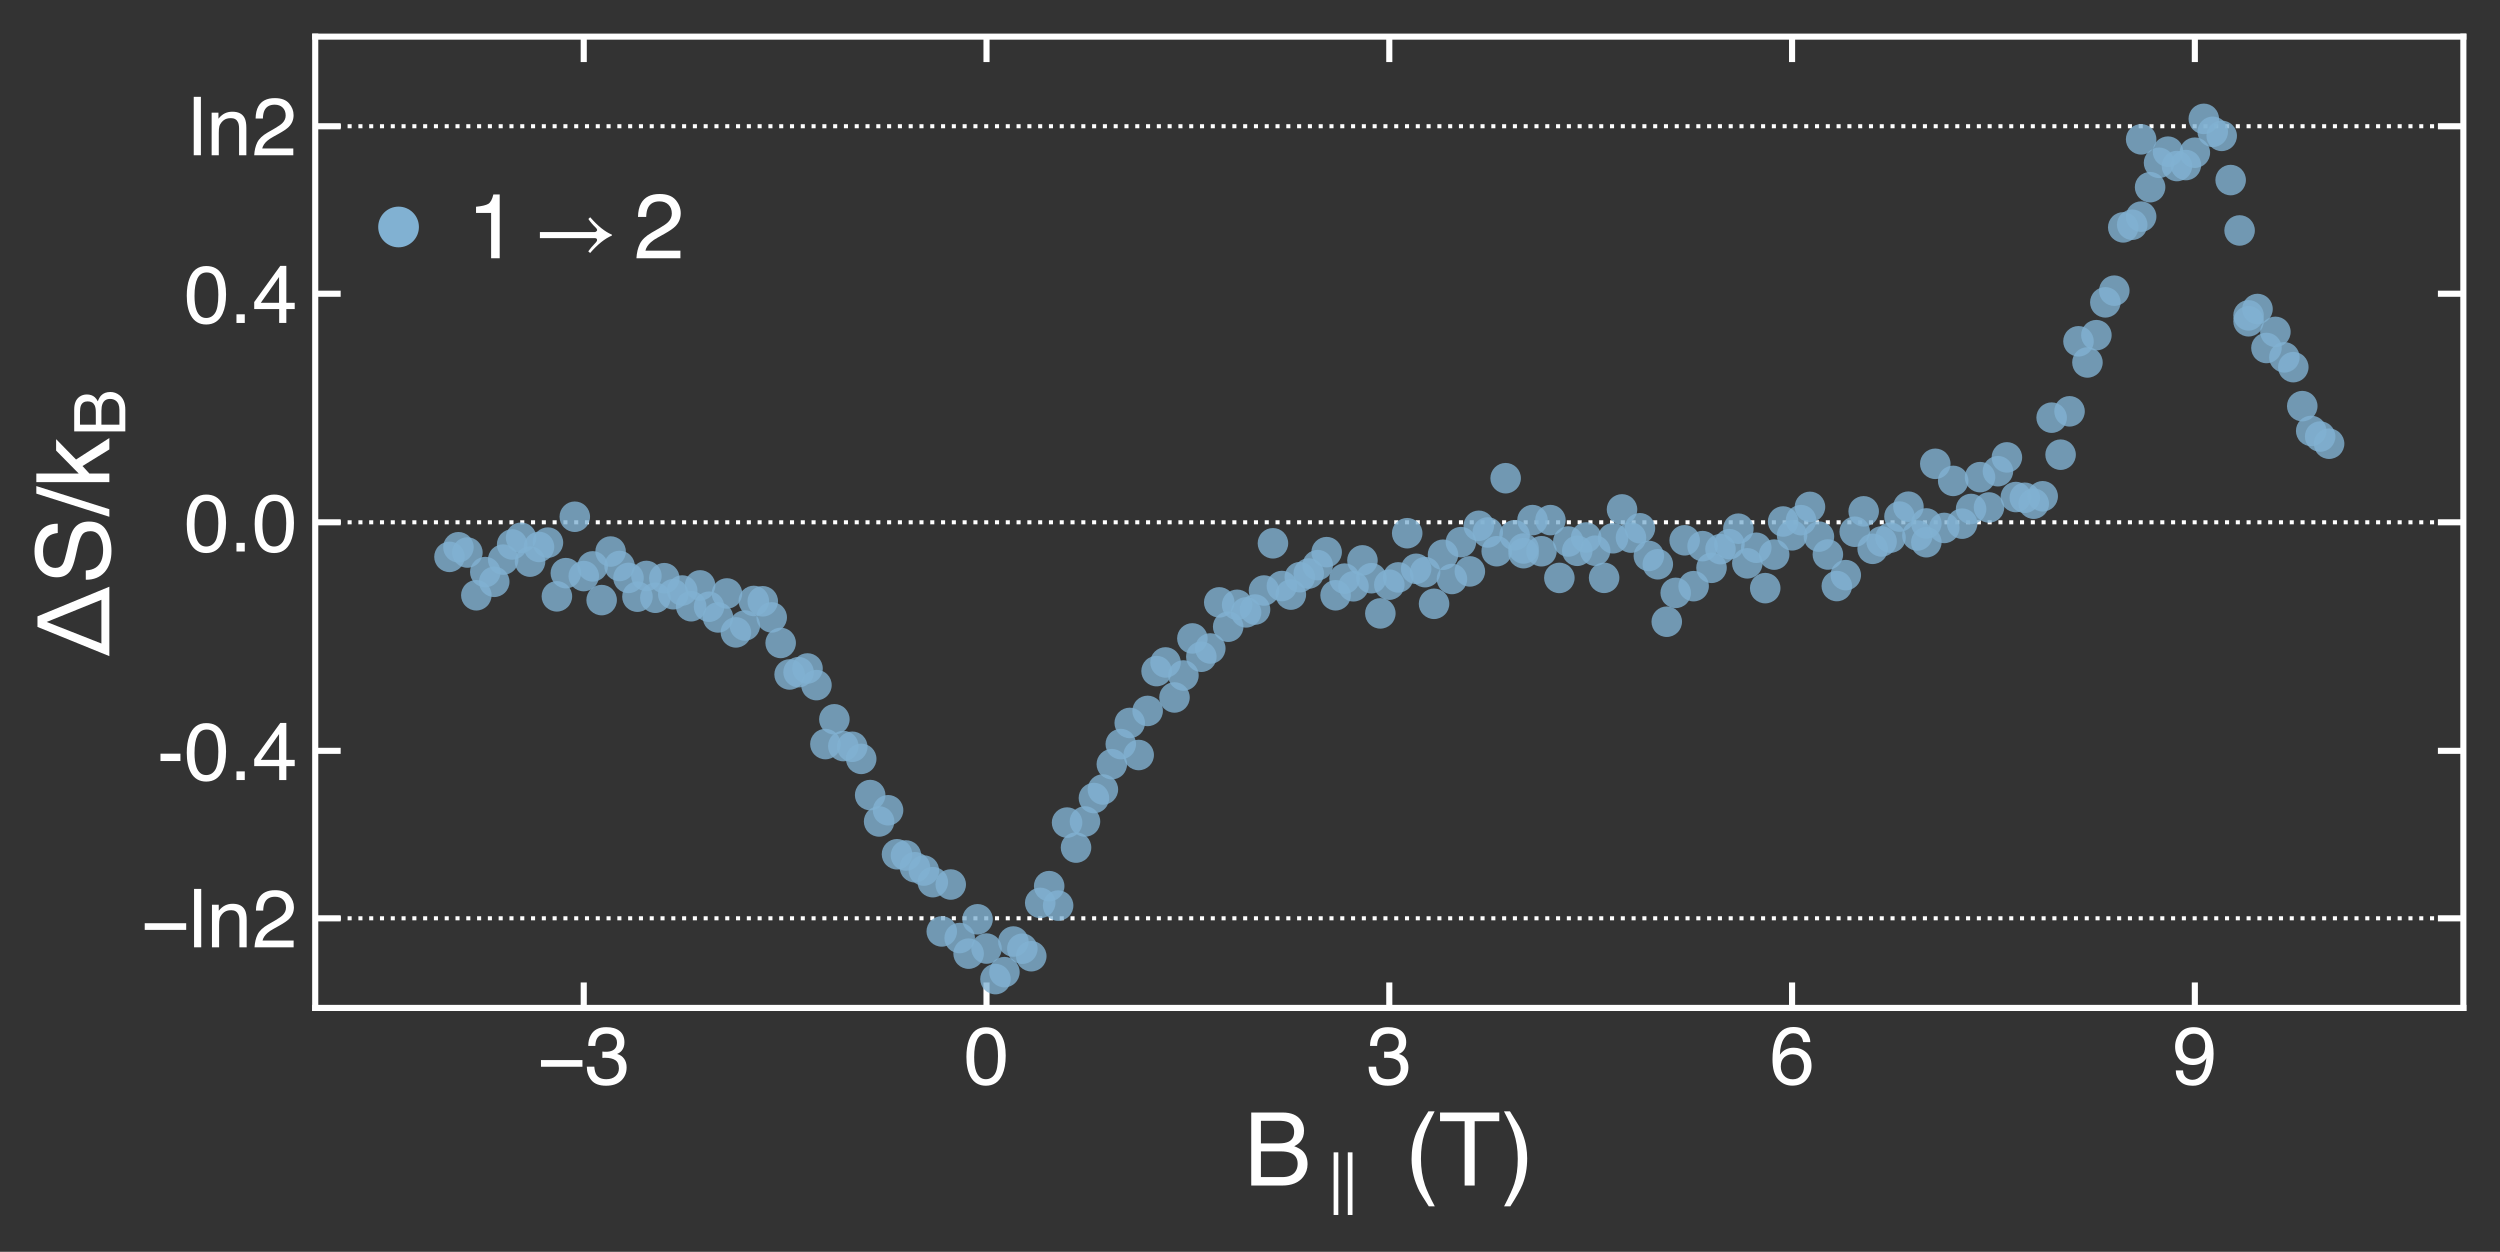 <?xml version="1.0" encoding="utf-8" standalone="no"?>
<!DOCTYPE svg PUBLIC "-//W3C//DTD SVG 1.1//EN"
  "http://www.w3.org/Graphics/SVG/1.1/DTD/svg11.dtd">
<!-- Created with matplotlib (http://matplotlib.org/) -->
<svg height="245.957pt" version="1.1" viewBox="0 0 491.208 245.957" width="491.208pt" xmlns="http://www.w3.org/2000/svg" xmlns:xlink="http://www.w3.org/1999/xlink">
 <rect x="0" y="0" width="491.208" height="245.957" fill="#333333" stroke="none"/>
 <defs>
  <style type="text/css">
*{stroke-linecap:butt;stroke-linejoin:round;}
  </style>
 </defs>
 <g id="figure_1">
  <g id="patch_1">
   <path d="M 0 245.957 
L 491.208 245.957 
L 491.208 0 
L 0 0 
z
" style="fill:none;"/>
  </g>
  <g id="axes_1">
   <g id="patch_2">
    <path d="M 61.936 198.044 
L 484.008 198.044 
L 484.008 7.2 
L 61.936 7.2 
z
" style="fill:none;"/>
   </g>
   <g id="matplotlib.axis_1">
    <g id="xtick_1">
     <g id="line2d_1">
      <defs>
       <path d="M 0 0 
L 0 -5 
" id="m6fa625727b" style="stroke:#ffffff;stroke-width:1.2;"/>
      </defs>
      <g>
       <use style="fill:#ffffff;stroke:#ffffff;stroke-width:1.2;" x="114.695" xlink:href="#m6fa625727b" y="198.044"/>
      </g>
     </g>
     <g id="line2d_2">
      <defs>
       <path d="M 0 0 
L 0 5 
" id="mde00d5cfc4" style="stroke:#ffffff;stroke-width:1.2;"/>
      </defs>
      <g>
       <use style="fill:#ffffff;stroke:#ffffff;stroke-width:1.2;" x="114.695" xlink:href="#mde00d5cfc4" y="7.2"/>
      </g>
     </g>
     <g id="text_1">
      <!-- −3 -->
      <defs>
       <path d="M 55.422 29.594 
L 55.422 21.391 
L 4.5 21.391 
L 4.5 29.594 
z
" id="Helvetica-2212"/>
       <path d="M 25.984 -1.906 
Q 13.578 -1.906 7.984 4.906 
Q 2.391 11.719 2.391 21.484 
L 11.578 21.484 
Q 12.156 14.703 14.109 11.625 
Q 17.531 6.109 26.469 6.109 
Q 33.406 6.109 37.594 9.812 
Q 41.797 13.531 41.797 19.391 
Q 41.797 26.609 37.375 29.484 
Q 32.953 32.375 25.094 32.375 
Q 24.219 32.375 23.312 32.344 
Q 22.406 32.328 21.484 32.281 
L 21.484 40.047 
Q 22.859 39.891 23.781 39.844 
Q 24.703 39.797 25.781 39.797 
Q 30.719 39.797 33.891 41.359 
Q 39.453 44.094 39.453 51.125 
Q 39.453 56.344 35.734 59.172 
Q 32.031 62.016 27.094 62.016 
Q 18.312 62.016 14.938 56.156 
Q 13.094 52.938 12.844 46.969 
L 4.156 46.969 
Q 4.156 54.781 7.281 60.25 
Q 12.641 70.016 26.172 70.016 
Q 36.859 70.016 42.719 65.25 
Q 48.578 60.5 48.578 51.469 
Q 48.578 45.016 45.125 41.016 
Q 42.969 38.531 39.547 37.109 
Q 45.062 35.594 48.156 31.266 
Q 51.266 26.953 51.266 20.703 
Q 51.266 10.688 44.672 4.391 
Q 38.094 -1.906 25.984 -1.906 
z
" id="Helvetica-33"/>
      </defs>
      <g style="fill:#ffffff;" transform="translate(105.573 213.022)scale(0.16 -0.16)">
       <use xlink:href="#Helvetica-2212"/>
       <use x="58.398" xlink:href="#Helvetica-33"/>
      </g>
     </g>
    </g>
    <g id="xtick_2">
     <g id="line2d_3">
      <g>
       <use style="fill:#ffffff;stroke:#ffffff;stroke-width:1.2;" x="193.833" xlink:href="#m6fa625727b" y="198.044"/>
      </g>
     </g>
     <g id="line2d_4">
      <g>
       <use style="fill:#ffffff;stroke:#ffffff;stroke-width:1.2;" x="193.833" xlink:href="#mde00d5cfc4" y="7.2"/>
      </g>
     </g>
     <g id="text_2">
      <!-- 0 -->
      <defs>
       <path d="M 27.047 69.922 
Q 40.625 69.922 46.688 58.734 
Q 51.375 50.094 51.375 35.062 
Q 51.375 20.797 47.125 11.469 
Q 40.969 -1.906 27 -1.906 
Q 14.406 -1.906 8.25 9.031 
Q 3.125 18.172 3.125 33.547 
Q 3.125 45.453 6.203 54 
Q 11.969 69.922 27.047 69.922 
z
M 26.953 6.109 
Q 33.797 6.109 37.844 12.156 
Q 41.891 18.219 41.891 34.719 
Q 41.891 46.625 38.953 54.312 
Q 36.031 62.016 27.594 62.016 
Q 19.828 62.016 16.234 54.703 
Q 12.641 47.406 12.641 33.203 
Q 12.641 22.516 14.938 16.016 
Q 18.453 6.109 26.953 6.109 
z
" id="Helvetica-30"/>
      </defs>
      <g style="fill:#ffffff;" transform="translate(189.385 213.022)scale(0.16 -0.16)">
       <use xlink:href="#Helvetica-30"/>
      </g>
     </g>
    </g>
    <g id="xtick_3">
     <g id="line2d_5">
      <g>
       <use style="fill:#ffffff;stroke:#ffffff;stroke-width:1.2;" x="272.972" xlink:href="#m6fa625727b" y="198.044"/>
      </g>
     </g>
     <g id="line2d_6">
      <g>
       <use style="fill:#ffffff;stroke:#ffffff;stroke-width:1.2;" x="272.972" xlink:href="#mde00d5cfc4" y="7.2"/>
      </g>
     </g>
     <g id="text_3">
      <!-- 3 -->
      <g style="fill:#ffffff;" transform="translate(268.523 213.022)scale(0.16 -0.16)">
       <use xlink:href="#Helvetica-33"/>
      </g>
     </g>
    </g>
    <g id="xtick_4">
     <g id="line2d_7">
      <g>
       <use style="fill:#ffffff;stroke:#ffffff;stroke-width:1.2;" x="352.111" xlink:href="#m6fa625727b" y="198.044"/>
      </g>
     </g>
     <g id="line2d_8">
      <g>
       <use style="fill:#ffffff;stroke:#ffffff;stroke-width:1.2;" x="352.111" xlink:href="#mde00d5cfc4" y="7.2"/>
      </g>
     </g>
     <g id="text_4">
      <!-- 6 -->
      <defs>
       <path d="M 29.25 70.219 
Q 40.969 70.219 45.578 64.141 
Q 50.203 58.062 50.203 51.609 
L 41.5 51.609 
Q 40.719 55.766 39.016 58.109 
Q 35.844 62.5 29.391 62.5 
Q 22.016 62.5 17.672 55.688 
Q 13.328 48.875 12.844 36.188 
Q 15.875 40.625 20.453 42.828 
Q 24.656 44.781 29.828 44.781 
Q 38.625 44.781 45.156 39.156 
Q 51.703 33.547 51.703 22.406 
Q 51.703 12.891 45.5 5.531 
Q 39.312 -1.812 27.828 -1.812 
Q 18.016 -1.812 10.891 5.641 
Q 3.766 13.094 3.766 30.719 
Q 3.766 43.75 6.938 52.828 
Q 13.031 70.219 29.25 70.219 
z
M 28.609 6 
Q 35.547 6 38.984 10.656 
Q 42.438 15.328 42.438 21.688 
Q 42.438 27.047 39.359 31.906 
Q 36.281 36.766 28.172 36.766 
Q 22.516 36.766 18.234 33 
Q 13.969 29.25 13.969 21.688 
Q 13.969 15.047 17.844 10.516 
Q 21.734 6 28.609 6 
z
" id="Helvetica-36"/>
      </defs>
      <g style="fill:#ffffff;" transform="translate(347.662 213.022)scale(0.16 -0.16)">
       <use xlink:href="#Helvetica-36"/>
      </g>
     </g>
    </g>
    <g id="xtick_5">
     <g id="line2d_9">
      <g>
       <use style="fill:#ffffff;stroke:#ffffff;stroke-width:1.2;" x="431.249" xlink:href="#m6fa625727b" y="198.044"/>
      </g>
     </g>
     <g id="line2d_10">
      <g>
       <use style="fill:#ffffff;stroke:#ffffff;stroke-width:1.2;" x="431.249" xlink:href="#mde00d5cfc4" y="7.2"/>
      </g>
     </g>
     <g id="text_5">
      <!-- 9 -->
      <defs>
       <path d="M 13.281 16.891 
Q 13.672 9.625 18.891 6.844 
Q 21.578 5.375 24.953 5.375 
Q 31.25 5.375 35.688 10.625 
Q 40.141 15.875 42 31.938 
Q 39.062 27.297 34.734 25.406 
Q 30.422 23.531 25.438 23.531 
Q 15.328 23.531 9.438 29.828 
Q 3.562 36.141 3.562 46.047 
Q 3.562 55.562 9.375 62.781 
Q 15.188 70.016 26.516 70.016 
Q 41.797 70.016 47.609 56.25 
Q 50.828 48.688 50.828 37.312 
Q 50.828 24.469 46.969 14.547 
Q 40.578 -1.953 25.297 -1.953 
Q 15.047 -1.953 9.719 3.422 
Q 4.391 8.797 4.391 16.891 
z
M 26.609 31.25 
Q 31.844 31.25 36.156 34.688 
Q 40.484 38.141 40.484 46.734 
Q 40.484 54.438 36.594 58.219 
Q 32.719 62.016 26.703 62.016 
Q 20.266 62.016 16.484 57.688 
Q 12.703 53.375 12.703 46.141 
Q 12.703 39.312 16.016 35.281 
Q 19.344 31.25 26.609 31.25 
z
" id="Helvetica-39"/>
      </defs>
      <g style="fill:#ffffff;" transform="translate(426.801 213.022)scale(0.16 -0.16)">
       <use xlink:href="#Helvetica-39"/>
      </g>
     </g>
    </g>
    <g id="text_6">
     <!-- B$_{\parallel}$ (T) -->
     <defs>
      <path d="M 34.578 41.406 
Q 40.719 41.406 44.141 43.109 
Q 49.516 45.797 49.516 52.781 
Q 49.516 59.812 43.797 62.25 
Q 40.578 63.625 34.234 63.625 
L 16.891 63.625 
L 16.891 41.406 
z
M 37.844 8.297 
Q 46.781 8.297 50.594 13.484 
Q 52.984 16.75 52.984 21.391 
Q 52.984 29.203 46 32.031 
Q 42.281 33.547 36.188 33.547 
L 16.891 33.547 
L 16.891 8.297 
z
M 7.375 71.734 
L 38.188 71.734 
Q 50.781 71.734 56.109 64.203 
Q 59.234 59.766 59.234 53.953 
Q 59.234 47.172 55.375 42.828 
Q 53.375 40.531 49.609 38.625 
Q 55.125 36.531 57.859 33.891 
Q 62.703 29.203 62.703 20.953 
Q 62.703 14.016 58.344 8.406 
Q 51.859 0 37.703 0 
L 7.375 0 
z
" id="Helvetica-42"/>
      <path d="M 39.406 -18.906 
L 32.797 -18.906 
L 32.797 69 
L 39.406 69 
z
M 19.5 -18.906 
L 12.906 -18.906 
L 12.906 69 
L 19.5 69 
z
" id="STIXGeneral-Regular-2225"/>
      <path id="Helvetica-20"/>
      <path d="M 29.594 72.906 
Q 21.922 58.016 19.625 50.984 
Q 16.156 40.281 16.156 26.266 
Q 16.156 12.109 20.125 0.391 
Q 22.562 -6.844 29.734 -20.406 
L 23.828 -20.406 
Q 16.703 -9.281 14.984 -6.203 
Q 13.281 -3.125 11.281 2.156 
Q 8.547 9.375 7.469 17.578 
Q 6.938 21.828 6.938 25.688 
Q 6.938 40.141 11.469 51.422 
Q 14.359 58.594 23.484 72.906 
z
" id="Helvetica-28"/>
      <path d="M 59.812 71.734 
L 59.812 63.188 
L 35.641 63.188 
L 35.641 0 
L 25.781 0 
L 25.781 63.188 
L 1.609 63.188 
L 1.609 71.734 
z
" id="Helvetica-54"/>
      <path d="M 3.469 -20.406 
Q 11.234 -5.281 13.484 1.656 
Q 16.891 12.156 16.891 26.266 
Q 16.891 40.375 12.938 52.094 
Q 10.5 59.328 3.328 72.906 
L 9.234 72.906 
Q 16.75 60.891 18.328 58.078 
Q 19.922 55.281 21.781 50.344 
Q 24.125 44.234 25.125 38.281 
Q 26.125 32.328 26.125 26.812 
Q 26.125 12.359 21.531 1.031 
Q 18.656 -6.25 9.578 -20.406 
z
" id="Helvetica-29"/>
     </defs>
     <g style="fill:#ffffff;" transform="translate(244.372 232.957)scale(0.2 -0.2)">
      <use transform="translate(0 0.094)" xlink:href="#Helvetica-42"/>
      <use transform="translate(79.277 -15.595)scale(0.7)" xlink:href="#STIXGeneral-Regular-2225"/>
      <use transform="translate(130.163 0.094)" xlink:href="#Helvetica-20"/>
      <use transform="translate(157.947 0.094)" xlink:href="#Helvetica-28"/>
      <use transform="translate(191.247 0.094)" xlink:href="#Helvetica-54"/>
      <use transform="translate(252.331 0.094)" xlink:href="#Helvetica-29"/>
     </g>
    </g>
   </g>
   <g id="matplotlib.axis_2">
    <g id="ytick_1">
     <g id="line2d_11">
      <defs>
       <path d="M 0 0 
L 5 0 
" id="ma9dd536768" style="stroke:#ffffff;stroke-width:1.2;"/>
      </defs>
      <g>
       <use style="fill:#ffffff;stroke:#ffffff;stroke-width:1.2;" x="61.936" xlink:href="#ma9dd536768" y="180.436"/>
      </g>
     </g>
     <g id="line2d_12">
      <defs>
       <path d="M 0 0 
L -5 0 
" id="mc974a771d4" style="stroke:#ffffff;stroke-width:1.2;"/>
      </defs>
      <g>
       <use style="fill:#ffffff;stroke:#ffffff;stroke-width:1.2;" x="484.008" xlink:href="#mc974a771d4" y="180.436"/>
      </g>
     </g>
     <g id="text_7">
      <!-- $-\ln{2}$ -->
      <defs>
       <path d="M 6.688 71.734 
L 15.484 71.734 
L 15.484 0 
L 6.688 0 
z
" id="Helvetica-6c"/>
       <path d="M 6.453 52.297 
L 14.797 52.297 
L 14.797 44.875 
Q 18.5 49.469 22.656 51.469 
Q 26.812 53.469 31.891 53.469 
Q 43.016 53.469 46.922 45.703 
Q 49.078 41.453 49.078 33.547 
L 49.078 0 
L 40.141 0 
L 40.141 32.953 
Q 40.141 37.75 38.719 40.672 
Q 36.375 45.562 30.219 45.562 
Q 27.094 45.562 25.094 44.922 
Q 21.484 43.844 18.75 40.625 
Q 16.547 38.031 15.891 35.266 
Q 15.234 32.516 15.234 27.391 
L 15.234 0 
L 6.453 0 
z
M 27.094 53.562 
z
" id="Helvetica-6e"/>
       <path d="M 3.125 0 
Q 3.609 9.031 6.859 15.719 
Q 10.109 22.406 19.531 27.875 
L 28.906 33.297 
Q 35.203 36.969 37.75 39.547 
Q 41.75 43.609 41.75 48.828 
Q 41.75 54.938 38.078 58.516 
Q 34.422 62.109 28.328 62.109 
Q 19.281 62.109 15.828 55.281 
Q 13.969 51.609 13.766 45.125 
L 4.828 45.125 
Q 4.984 54.25 8.203 60.016 
Q 13.922 70.172 28.375 70.172 
Q 40.375 70.172 45.922 63.672 
Q 51.469 57.172 51.469 49.219 
Q 51.469 40.828 45.562 34.859 
Q 42.141 31.391 33.297 26.469 
L 26.609 22.75 
Q 21.828 20.125 19.094 17.719 
Q 14.203 13.484 12.938 8.297 
L 51.125 8.297 
L 51.125 0 
L 3.125 0 
z
" id="Helvetica-32"/>
      </defs>
      <g style="fill:#ffffff;" transform="translate(27.716 186.174)scale(0.16 -0.16)">
       <use transform="translate(0 0.266)" xlink:href="#Helvetica-2212"/>
       <use transform="translate(58.398 0.266)" xlink:href="#Helvetica-6c"/>
       <use transform="translate(80.615 0.266)" xlink:href="#Helvetica-6e"/>
       <use transform="translate(136.23 0.266)" xlink:href="#Helvetica-32"/>
      </g>
     </g>
    </g>
    <g id="ytick_2">
     <g id="line2d_13">
      <g>
       <use style="fill:#ffffff;stroke:#ffffff;stroke-width:1.2;" x="61.936" xlink:href="#ma9dd536768" y="147.526"/>
      </g>
     </g>
     <g id="line2d_14">
      <g>
       <use style="fill:#ffffff;stroke:#ffffff;stroke-width:1.2;" x="484.008" xlink:href="#mc974a771d4" y="147.526"/>
      </g>
     </g>
     <g id="text_8">
      <!-- -0.4 -->
      <defs>
       <path d="M 4.156 32.375 
L 28.656 32.375 
L 28.656 23.344 
L 4.156 23.344 
z
" id="Helvetica-2d"/>
       <path d="M 8.547 10.641 
L 18.75 10.641 
L 18.75 0 
L 8.547 0 
z
" id="Helvetica-2e"/>
       <path d="M 33.062 24.75 
L 33.062 56.453 
L 10.641 24.75 
z
M 33.203 0 
L 33.203 17.094 
L 2.547 17.094 
L 2.547 25.688 
L 34.578 70.125 
L 42 70.125 
L 42 24.75 
L 52.297 24.75 
L 52.297 17.094 
L 42 17.094 
L 42 0 
z
" id="Helvetica-34"/>
      </defs>
      <g style="fill:#ffffff;" transform="translate(30.868 153.265)scale(0.16 -0.16)">
       <use xlink:href="#Helvetica-2d"/>
       <use x="33.301" xlink:href="#Helvetica-30"/>
       <use x="88.916" xlink:href="#Helvetica-2e"/>
       <use x="116.699" xlink:href="#Helvetica-34"/>
      </g>
     </g>
    </g>
    <g id="ytick_3">
     <g id="line2d_15">
      <g>
       <use style="fill:#ffffff;stroke:#ffffff;stroke-width:1.2;" x="61.936" xlink:href="#ma9dd536768" y="102.622"/>
      </g>
     </g>
     <g id="line2d_16">
      <g>
       <use style="fill:#ffffff;stroke:#ffffff;stroke-width:1.2;" x="484.008" xlink:href="#mc974a771d4" y="102.622"/>
      </g>
     </g>
     <g id="text_9">
      <!-- 0.0 -->
      <g style="fill:#ffffff;" transform="translate(36.196 108.361)scale(0.16 -0.16)">
       <use xlink:href="#Helvetica-30"/>
       <use x="55.615" xlink:href="#Helvetica-2e"/>
       <use x="83.398" xlink:href="#Helvetica-30"/>
      </g>
     </g>
    </g>
    <g id="ytick_4">
     <g id="line2d_17">
      <g>
       <use style="fill:#ffffff;stroke:#ffffff;stroke-width:1.2;" x="61.936" xlink:href="#ma9dd536768" y="57.718"/>
      </g>
     </g>
     <g id="line2d_18">
      <g>
       <use style="fill:#ffffff;stroke:#ffffff;stroke-width:1.2;" x="484.008" xlink:href="#mc974a771d4" y="57.718"/>
      </g>
     </g>
     <g id="text_10">
      <!-- 0.4 -->
      <g style="fill:#ffffff;" transform="translate(36.196 63.456)scale(0.16 -0.16)">
       <use xlink:href="#Helvetica-30"/>
       <use x="55.615" xlink:href="#Helvetica-2e"/>
       <use x="83.398" xlink:href="#Helvetica-34"/>
      </g>
     </g>
    </g>
    <g id="ytick_5">
     <g id="line2d_19">
      <g>
       <use style="fill:#ffffff;stroke:#ffffff;stroke-width:1.2;" x="61.936" xlink:href="#ma9dd536768" y="24.808"/>
      </g>
     </g>
     <g id="line2d_20">
      <g>
       <use style="fill:#ffffff;stroke:#ffffff;stroke-width:1.2;" x="484.008" xlink:href="#mc974a771d4" y="24.808"/>
      </g>
     </g>
     <g id="text_11">
      <!-- $\ln{2}$ -->
      <g style="fill:#ffffff;" transform="translate(36.996 30.547)scale(0.16 -0.16)">
       <use transform="translate(0 0.266)" xlink:href="#Helvetica-6c"/>
       <use transform="translate(22.217 0.266)" xlink:href="#Helvetica-6e"/>
       <use transform="translate(77.832 0.266)" xlink:href="#Helvetica-32"/>
      </g>
     </g>
    </g>
    <g id="text_12">
     <!-- $\Delta S/k_B$ -->
     <defs>
      <path d="M 14.406 7.812 
L 57.375 7.812 
L 35.594 61.578 
z
M 30.719 70.609 
L 41.109 70.609 
L 70.219 0 
L 2 0 
z
" id="Helvetica-394"/>
      <path d="M 13.969 23.141 
Q 14.312 17.047 16.844 13.234 
Q 21.688 6.109 33.891 6.109 
Q 39.359 6.109 43.844 7.672 
Q 52.547 10.688 52.547 18.5 
Q 52.547 24.359 48.875 26.859 
Q 45.172 29.297 37.25 31.109 
L 27.547 33.297 
Q 18.016 35.453 14.062 38.031 
Q 7.234 42.531 7.234 51.469 
Q 7.234 61.141 13.922 67.328 
Q 20.609 73.531 32.859 73.531 
Q 44.141 73.531 52.016 68.078 
Q 59.906 62.641 59.906 50.688 
L 50.781 50.688 
Q 50.047 56.453 47.656 59.516 
Q 43.219 65.141 32.562 65.141 
Q 23.969 65.141 20.203 61.516 
Q 16.453 57.906 16.453 53.125 
Q 16.453 47.859 20.844 45.406 
Q 23.734 43.844 33.891 41.5 
L 43.953 39.203 
Q 51.219 37.547 55.172 34.672 
Q 62.016 29.641 62.016 20.062 
Q 62.016 8.156 53.344 3.031 
Q 44.672 -2.094 33.203 -2.094 
Q 19.828 -2.094 12.25 4.734 
Q 4.688 11.531 4.828 23.141 
z
M 33.594 73.688 
z
" id="Helvetica-53"/>
      <path d="M 22.75 71.734 
L 30.172 71.734 
L 7.422 0 
L 0 0 
z
" id="Helvetica-2f"/>
      <path d="M 6.25 71.734 
L 14.703 71.734 
L 14.703 30.078 
L 37.25 52.297 
L 48.484 52.297 
L 28.469 32.719 
L 49.609 0 
L 38.375 0 
L 22.078 26.375 
L 14.703 19.625 
L 14.703 0 
L 6.25 0 
z
" id="Helvetica-6b"/>
     </defs>
     <g style="fill:#ffffff;" transform="translate(21.547 129.322)rotate(-90)scale(0.2 -0.2)">
      <use transform="translate(0 0.312)" xlink:href="#Helvetica-394"/>
      <use transform="translate(72.217 0.312)" xlink:href="#Helvetica-53"/>
      <use transform="translate(138.916 0.312)" xlink:href="#Helvetica-2f"/>
      <use transform="translate(166.699 0.312)" xlink:href="#Helvetica-6b"/>
      <use transform="translate(217.614 -15.377)scale(0.7)" xlink:href="#Helvetica-42"/>
     </g>
    </g>
   </g>
   <g id="line2d_21">
    <path clip-path="url(#p3db5e80557)" d="M 61.936 24.808 
L 484.008 24.808 
" style="fill:none;stroke:#ffffff;stroke-dasharray:0.8,1.32;stroke-dashoffset:0;stroke-width:0.8;"/>
   </g>
   <g id="line2d_22">
    <path clip-path="url(#p3db5e80557)" d="M 61.936 102.622 
L 484.008 102.622 
" style="fill:none;stroke:#ffffff;stroke-dasharray:0.8,1.32;stroke-dashoffset:0;stroke-width:0.8;"/>
   </g>
   <g id="line2d_23">
    <path clip-path="url(#p3db5e80557)" d="M 61.936 180.436 
L 484.008 180.436 
" style="fill:none;stroke:#ffffff;stroke-dasharray:0.8,1.32;stroke-dashoffset:0;stroke-width:0.8;"/>
   </g>
   <g id="PathCollection_1">
    <defs>
     <path d="M 0 3 
C 0.796 3 1.559 2.684 2.121 2.121 
C 2.684 1.559 3 0.796 3 0 
C 3 -0.796 2.684 -1.559 2.121 -2.121 
C 1.559 -2.684 0.796 -3 0 -3 
C -0.796 -3 -1.559 -2.684 -2.121 -2.121 
C -2.684 -1.559 -3 -0.796 -3 0 
C -3 0.796 -2.684 1.559 -2.121 2.121 
C -1.559 2.684 -0.796 3 0 3 
z
" id="m7c67cf1295"/>
    </defs>
    <g clip-path="url(#p3db5e80557)">
     <use style="fill:#81b1d2;fill-opacity:0.8;" x="88.315" xlink:href="#m7c67cf1295" y="109.413"/>
     <use style="fill:#81b1d2;fill-opacity:0.8;" x="90.074" xlink:href="#m7c67cf1295" y="107.524"/>
     <use style="fill:#81b1d2;fill-opacity:0.8;" x="91.832" xlink:href="#m7c67cf1295" y="108.559"/>
     <use style="fill:#81b1d2;fill-opacity:0.8;" x="93.591" xlink:href="#m7c67cf1295" y="116.958"/>
     <use style="fill:#81b1d2;fill-opacity:0.8;" x="95.35" xlink:href="#m7c67cf1295" y="112.405"/>
     <use style="fill:#81b1d2;fill-opacity:0.8;" x="97.108" xlink:href="#m7c67cf1295" y="114.313"/>
     <use style="fill:#81b1d2;fill-opacity:0.8;" x="98.867" xlink:href="#m7c67cf1295" y="109.951"/>
     <use style="fill:#81b1d2;fill-opacity:0.8;" x="100.626" xlink:href="#m7c67cf1295" y="106.977"/>
     <use style="fill:#81b1d2;fill-opacity:0.8;" x="102.384" xlink:href="#m7c67cf1295" y="105.653"/>
     <use style="fill:#81b1d2;fill-opacity:0.8;" x="104.143" xlink:href="#m7c67cf1295" y="110.349"/>
     <use style="fill:#81b1d2;fill-opacity:0.8;" x="105.902" xlink:href="#m7c67cf1295" y="107.462"/>
     <use style="fill:#81b1d2;fill-opacity:0.8;" x="107.66" xlink:href="#m7c67cf1295" y="106.613"/>
     <use style="fill:#81b1d2;fill-opacity:0.8;" x="109.419" xlink:href="#m7c67cf1295" y="117.171"/>
     <use style="fill:#81b1d2;fill-opacity:0.8;" x="111.177" xlink:href="#m7c67cf1295" y="112.612"/>
     <use style="fill:#81b1d2;fill-opacity:0.8;" x="112.936" xlink:href="#m7c67cf1295" y="101.53"/>
     <use style="fill:#81b1d2;fill-opacity:0.8;" x="114.695" xlink:href="#m7c67cf1295" y="113.187"/>
     <use style="fill:#81b1d2;fill-opacity:0.8;" x="116.453" xlink:href="#m7c67cf1295" y="111.284"/>
     <use style="fill:#81b1d2;fill-opacity:0.8;" x="118.212" xlink:href="#m7c67cf1295" y="117.907"/>
     <use style="fill:#81b1d2;fill-opacity:0.8;" x="119.971" xlink:href="#m7c67cf1295" y="108.369"/>
     <use style="fill:#81b1d2;fill-opacity:0.8;" x="121.729" xlink:href="#m7c67cf1295" y="111.203"/>
     <use style="fill:#81b1d2;fill-opacity:0.8;" x="123.488" xlink:href="#m7c67cf1295" y="113.542"/>
     <use style="fill:#81b1d2;fill-opacity:0.8;" x="125.247" xlink:href="#m7c67cf1295" y="117.237"/>
     <use style="fill:#81b1d2;fill-opacity:0.8;" x="127.005" xlink:href="#m7c67cf1295" y="113.163"/>
     <use style="fill:#81b1d2;fill-opacity:0.8;" x="128.764" xlink:href="#m7c67cf1295" y="117.449"/>
     <use style="fill:#81b1d2;fill-opacity:0.8;" x="130.522" xlink:href="#m7c67cf1295" y="113.601"/>
     <use style="fill:#81b1d2;fill-opacity:0.8;" x="132.281" xlink:href="#m7c67cf1295" y="116.757"/>
     <use style="fill:#81b1d2;fill-opacity:0.8;" x="134.04" xlink:href="#m7c67cf1295" y="116.025"/>
     <use style="fill:#81b1d2;fill-opacity:0.8;" x="135.798" xlink:href="#m7c67cf1295" y="119.116"/>
     <use style="fill:#81b1d2;fill-opacity:0.8;" x="137.557" xlink:href="#m7c67cf1295" y="115.019"/>
     <use style="fill:#81b1d2;fill-opacity:0.8;" x="139.316" xlink:href="#m7c67cf1295" y="119.21"/>
     <use style="fill:#81b1d2;fill-opacity:0.8;" x="141.074" xlink:href="#m7c67cf1295" y="121.311"/>
     <use style="fill:#81b1d2;fill-opacity:0.8;" x="142.833" xlink:href="#m7c67cf1295" y="116.602"/>
     <use style="fill:#81b1d2;fill-opacity:0.8;" x="144.592" xlink:href="#m7c67cf1295" y="124.253"/>
     <use style="fill:#81b1d2;fill-opacity:0.8;" x="146.35" xlink:href="#m7c67cf1295" y="122.903"/>
     <use style="fill:#81b1d2;fill-opacity:0.8;" x="148.109" xlink:href="#m7c67cf1295" y="118.076"/>
     <use style="fill:#81b1d2;fill-opacity:0.8;" x="149.867" xlink:href="#m7c67cf1295" y="118.142"/>
     <use style="fill:#81b1d2;fill-opacity:0.8;" x="151.626" xlink:href="#m7c67cf1295" y="121.305"/>
     <use style="fill:#81b1d2;fill-opacity:0.8;" x="153.385" xlink:href="#m7c67cf1295" y="126.325"/>
     <use style="fill:#81b1d2;fill-opacity:0.8;" x="155.143" xlink:href="#m7c67cf1295" y="132.521"/>
     <use style="fill:#81b1d2;fill-opacity:0.8;" x="156.902" xlink:href="#m7c67cf1295" y="132.071"/>
     <use style="fill:#81b1d2;fill-opacity:0.8;" x="158.661" xlink:href="#m7c67cf1295" y="131.343"/>
     <use style="fill:#81b1d2;fill-opacity:0.8;" x="160.419" xlink:href="#m7c67cf1295" y="134.611"/>
     <use style="fill:#81b1d2;fill-opacity:0.8;" x="162.178" xlink:href="#m7c67cf1295" y="146.197"/>
     <use style="fill:#81b1d2;fill-opacity:0.8;" x="163.937" xlink:href="#m7c67cf1295" y="141.328"/>
     <use style="fill:#81b1d2;fill-opacity:0.8;" x="165.695" xlink:href="#m7c67cf1295" y="146.587"/>
     <use style="fill:#81b1d2;fill-opacity:0.8;" x="167.454" xlink:href="#m7c67cf1295" y="146.727"/>
     <use style="fill:#81b1d2;fill-opacity:0.8;" x="169.212" xlink:href="#m7c67cf1295" y="149.105"/>
     <use style="fill:#81b1d2;fill-opacity:0.8;" x="170.971" xlink:href="#m7c67cf1295" y="156.216"/>
     <use style="fill:#81b1d2;fill-opacity:0.8;" x="172.73" xlink:href="#m7c67cf1295" y="161.402"/>
     <use style="fill:#81b1d2;fill-opacity:0.8;" x="174.488" xlink:href="#m7c67cf1295" y="159.201"/>
     <use style="fill:#81b1d2;fill-opacity:0.8;" x="176.247" xlink:href="#m7c67cf1295" y="167.846"/>
     <use style="fill:#81b1d2;fill-opacity:0.8;" x="178.006" xlink:href="#m7c67cf1295" y="168.085"/>
     <use style="fill:#81b1d2;fill-opacity:0.8;" x="179.764" xlink:href="#m7c67cf1295" y="170.4"/>
     <use style="fill:#81b1d2;fill-opacity:0.8;" x="181.523" xlink:href="#m7c67cf1295" y="171.049"/>
     <use style="fill:#81b1d2;fill-opacity:0.8;" x="183.282" xlink:href="#m7c67cf1295" y="173.329"/>
     <use style="fill:#81b1d2;fill-opacity:0.8;" x="185.04" xlink:href="#m7c67cf1295" y="183.009"/>
     <use style="fill:#81b1d2;fill-opacity:0.8;" x="186.799" xlink:href="#m7c67cf1295" y="173.791"/>
     <use style="fill:#81b1d2;fill-opacity:0.8;" x="188.557" xlink:href="#m7c67cf1295" y="184.307"/>
     <use style="fill:#81b1d2;fill-opacity:0.8;" x="190.316" xlink:href="#m7c67cf1295" y="187.372"/>
     <use style="fill:#81b1d2;fill-opacity:0.8;" x="192.075" xlink:href="#m7c67cf1295" y="180.623"/>
     <use style="fill:#81b1d2;fill-opacity:0.8;" x="193.833" xlink:href="#m7c67cf1295" y="186.372"/>
     <use style="fill:#81b1d2;fill-opacity:0.8;" x="195.592" xlink:href="#m7c67cf1295" y="192.377"/>
     <use style="fill:#81b1d2;fill-opacity:0.8;" x="197.351" xlink:href="#m7c67cf1295" y="191.009"/>
     <use style="fill:#81b1d2;fill-opacity:0.8;" x="199.109" xlink:href="#m7c67cf1295" y="184.992"/>
     <use style="fill:#81b1d2;fill-opacity:0.8;" x="200.868" xlink:href="#m7c67cf1295" y="186.403"/>
     <use style="fill:#81b1d2;fill-opacity:0.8;" x="202.627" xlink:href="#m7c67cf1295" y="187.879"/>
     <use style="fill:#81b1d2;fill-opacity:0.8;" x="204.385" xlink:href="#m7c67cf1295" y="177.4"/>
     <use style="fill:#81b1d2;fill-opacity:0.8;" x="206.144" xlink:href="#m7c67cf1295" y="174.109"/>
     <use style="fill:#81b1d2;fill-opacity:0.8;" x="207.902" xlink:href="#m7c67cf1295" y="177.933"/>
     <use style="fill:#81b1d2;fill-opacity:0.8;" x="209.661" xlink:href="#m7c67cf1295" y="161.622"/>
     <use style="fill:#81b1d2;fill-opacity:0.8;" x="211.42" xlink:href="#m7c67cf1295" y="166.535"/>
     <use style="fill:#81b1d2;fill-opacity:0.8;" x="213.178" xlink:href="#m7c67cf1295" y="161.404"/>
     <use style="fill:#81b1d2;fill-opacity:0.8;" x="214.937" xlink:href="#m7c67cf1295" y="156.8"/>
     <use style="fill:#81b1d2;fill-opacity:0.8;" x="216.696" xlink:href="#m7c67cf1295" y="155.122"/>
     <use style="fill:#81b1d2;fill-opacity:0.8;" x="218.454" xlink:href="#m7c67cf1295" y="150.148"/>
     <use style="fill:#81b1d2;fill-opacity:0.8;" x="220.213" xlink:href="#m7c67cf1295" y="146.198"/>
     <use style="fill:#81b1d2;fill-opacity:0.8;" x="221.972" xlink:href="#m7c67cf1295" y="142.046"/>
     <use style="fill:#81b1d2;fill-opacity:0.8;" x="223.73" xlink:href="#m7c67cf1295" y="148.345"/>
     <use style="fill:#81b1d2;fill-opacity:0.8;" x="225.489" xlink:href="#m7c67cf1295" y="139.683"/>
     <use style="fill:#81b1d2;fill-opacity:0.8;" x="227.247" xlink:href="#m7c67cf1295" y="131.86"/>
     <use style="fill:#81b1d2;fill-opacity:0.8;" x="229.006" xlink:href="#m7c67cf1295" y="130.158"/>
     <use style="fill:#81b1d2;fill-opacity:0.8;" x="230.765" xlink:href="#m7c67cf1295" y="137.038"/>
     <use style="fill:#81b1d2;fill-opacity:0.8;" x="232.523" xlink:href="#m7c67cf1295" y="132.721"/>
     <use style="fill:#81b1d2;fill-opacity:0.8;" x="234.282" xlink:href="#m7c67cf1295" y="125.438"/>
     <use style="fill:#81b1d2;fill-opacity:0.8;" x="236.041" xlink:href="#m7c67cf1295" y="129.039"/>
     <use style="fill:#81b1d2;fill-opacity:0.8;" x="237.799" xlink:href="#m7c67cf1295" y="127.414"/>
     <use style="fill:#81b1d2;fill-opacity:0.8;" x="239.558" xlink:href="#m7c67cf1295" y="118.354"/>
     <use style="fill:#81b1d2;fill-opacity:0.8;" x="241.317" xlink:href="#m7c67cf1295" y="123.137"/>
     <use style="fill:#81b1d2;fill-opacity:0.8;" x="243.075" xlink:href="#m7c67cf1295" y="118.833"/>
     <use style="fill:#81b1d2;fill-opacity:0.8;" x="244.834" xlink:href="#m7c67cf1295" y="120.318"/>
     <use style="fill:#81b1d2;fill-opacity:0.8;" x="246.592" xlink:href="#m7c67cf1295" y="119.762"/>
     <use style="fill:#81b1d2;fill-opacity:0.8;" x="248.351" xlink:href="#m7c67cf1295" y="116.026"/>
     <use style="fill:#81b1d2;fill-opacity:0.8;" x="250.11" xlink:href="#m7c67cf1295" y="106.748"/>
     <use style="fill:#81b1d2;fill-opacity:0.8;" x="251.868" xlink:href="#m7c67cf1295" y="115.144"/>
     <use style="fill:#81b1d2;fill-opacity:0.8;" x="253.627" xlink:href="#m7c67cf1295" y="116.826"/>
     <use style="fill:#81b1d2;fill-opacity:0.8;" x="255.386" xlink:href="#m7c67cf1295" y="113.41"/>
     <use style="fill:#81b1d2;fill-opacity:0.8;" x="257.144" xlink:href="#m7c67cf1295" y="112.688"/>
     <use style="fill:#81b1d2;fill-opacity:0.8;" x="258.903" xlink:href="#m7c67cf1295" y="111.04"/>
     <use style="fill:#81b1d2;fill-opacity:0.8;" x="260.662" xlink:href="#m7c67cf1295" y="108.485"/>
     <use style="fill:#81b1d2;fill-opacity:0.8;" x="262.42" xlink:href="#m7c67cf1295" y="116.96"/>
     <use style="fill:#81b1d2;fill-opacity:0.8;" x="264.179" xlink:href="#m7c67cf1295" y="113.687"/>
     <use style="fill:#81b1d2;fill-opacity:0.8;" x="265.937" xlink:href="#m7c67cf1295" y="115.193"/>
     <use style="fill:#81b1d2;fill-opacity:0.8;" x="267.696" xlink:href="#m7c67cf1295" y="110.102"/>
     <use style="fill:#81b1d2;fill-opacity:0.8;" x="269.455" xlink:href="#m7c67cf1295" y="113.605"/>
     <use style="fill:#81b1d2;fill-opacity:0.8;" x="271.213" xlink:href="#m7c67cf1295" y="120.52"/>
     <use style="fill:#81b1d2;fill-opacity:0.8;" x="272.972" xlink:href="#m7c67cf1295" y="114.875"/>
     <use style="fill:#81b1d2;fill-opacity:0.8;" x="274.731" xlink:href="#m7c67cf1295" y="113.446"/>
     <use style="fill:#81b1d2;fill-opacity:0.8;" x="276.489" xlink:href="#m7c67cf1295" y="104.766"/>
     <use style="fill:#81b1d2;fill-opacity:0.8;" x="278.248" xlink:href="#m7c67cf1295" y="111.756"/>
     <use style="fill:#81b1d2;fill-opacity:0.8;" x="280.007" xlink:href="#m7c67cf1295" y="112.421"/>
     <use style="fill:#81b1d2;fill-opacity:0.8;" x="281.765" xlink:href="#m7c67cf1295" y="118.635"/>
     <use style="fill:#81b1d2;fill-opacity:0.8;" x="283.524" xlink:href="#m7c67cf1295" y="108.996"/>
     <use style="fill:#81b1d2;fill-opacity:0.8;" x="285.282" xlink:href="#m7c67cf1295" y="113.759"/>
     <use style="fill:#81b1d2;fill-opacity:0.8;" x="287.041" xlink:href="#m7c67cf1295" y="106.519"/>
     <use style="fill:#81b1d2;fill-opacity:0.8;" x="288.8" xlink:href="#m7c67cf1295" y="112.268"/>
     <use style="fill:#81b1d2;fill-opacity:0.8;" x="290.558" xlink:href="#m7c67cf1295" y="103.309"/>
     <use style="fill:#81b1d2;fill-opacity:0.8;" x="292.317" xlink:href="#m7c67cf1295" y="104.618"/>
     <use style="fill:#81b1d2;fill-opacity:0.8;" x="294.076" xlink:href="#m7c67cf1295" y="108.304"/>
     <use style="fill:#81b1d2;fill-opacity:0.8;" x="295.834" xlink:href="#m7c67cf1295" y="93.959"/>
     <use style="fill:#81b1d2;fill-opacity:0.8;" x="297.593" xlink:href="#m7c67cf1295" y="105.163"/>
     <use style="fill:#81b1d2;fill-opacity:0.8;" x="299.352" xlink:href="#m7c67cf1295" y="107.766"/>
     <use style="fill:#81b1d2;fill-opacity:0.8;" x="299.352" xlink:href="#m7c67cf1295" y="108.691"/>
     <use style="fill:#81b1d2;fill-opacity:0.8;" x="301.11" xlink:href="#m7c67cf1295" y="102.189"/>
     <use style="fill:#81b1d2;fill-opacity:0.8;" x="302.869" xlink:href="#m7c67cf1295" y="108.306"/>
     <use style="fill:#81b1d2;fill-opacity:0.8;" x="304.627" xlink:href="#m7c67cf1295" y="102.191"/>
     <use style="fill:#81b1d2;fill-opacity:0.8;" x="306.386" xlink:href="#m7c67cf1295" y="113.548"/>
     <use style="fill:#81b1d2;fill-opacity:0.8;" x="308.145" xlink:href="#m7c67cf1295" y="106.395"/>
     <use style="fill:#81b1d2;fill-opacity:0.8;" x="309.903" xlink:href="#m7c67cf1295" y="108.221"/>
     <use style="fill:#81b1d2;fill-opacity:0.8;" x="311.662" xlink:href="#m7c67cf1295" y="105.603"/>
     <use style="fill:#81b1d2;fill-opacity:0.8;" x="313.421" xlink:href="#m7c67cf1295" y="108.2"/>
     <use style="fill:#81b1d2;fill-opacity:0.8;" x="315.179" xlink:href="#m7c67cf1295" y="113.533"/>
     <use style="fill:#81b1d2;fill-opacity:0.8;" x="316.938" xlink:href="#m7c67cf1295" y="105.756"/>
     <use style="fill:#81b1d2;fill-opacity:0.8;" x="318.697" xlink:href="#m7c67cf1295" y="100.088"/>
     <use style="fill:#81b1d2;fill-opacity:0.8;" x="320.455" xlink:href="#m7c67cf1295" y="105.627"/>
     <use style="fill:#81b1d2;fill-opacity:0.8;" x="322.214" xlink:href="#m7c67cf1295" y="103.795"/>
     <use style="fill:#81b1d2;fill-opacity:0.8;" x="323.972" xlink:href="#m7c67cf1295" y="109.233"/>
     <use style="fill:#81b1d2;fill-opacity:0.8;" x="325.731" xlink:href="#m7c67cf1295" y="110.867"/>
     <use style="fill:#81b1d2;fill-opacity:0.8;" x="327.49" xlink:href="#m7c67cf1295" y="122.155"/>
     <use style="fill:#81b1d2;fill-opacity:0.8;" x="329.248" xlink:href="#m7c67cf1295" y="116.487"/>
     <use style="fill:#81b1d2;fill-opacity:0.8;" x="331.007" xlink:href="#m7c67cf1295" y="106.159"/>
     <use style="fill:#81b1d2;fill-opacity:0.8;" x="332.766" xlink:href="#m7c67cf1295" y="115.169"/>
     <use style="fill:#81b1d2;fill-opacity:0.8;" x="334.524" xlink:href="#m7c67cf1295" y="107.303"/>
     <use style="fill:#81b1d2;fill-opacity:0.8;" x="336.283" xlink:href="#m7c67cf1295" y="111.565"/>
     <use style="fill:#81b1d2;fill-opacity:0.8;" x="338.042" xlink:href="#m7c67cf1295" y="107.898"/>
     <use style="fill:#81b1d2;fill-opacity:0.8;" x="339.8" xlink:href="#m7c67cf1295" y="106.92"/>
     <use style="fill:#81b1d2;fill-opacity:0.8;" x="341.559" xlink:href="#m7c67cf1295" y="103.875"/>
     <use style="fill:#81b1d2;fill-opacity:0.8;" x="343.317" xlink:href="#m7c67cf1295" y="110.684"/>
     <use style="fill:#81b1d2;fill-opacity:0.8;" x="345.076" xlink:href="#m7c67cf1295" y="107.621"/>
     <use style="fill:#81b1d2;fill-opacity:0.8;" x="346.835" xlink:href="#m7c67cf1295" y="115.557"/>
     <use style="fill:#81b1d2;fill-opacity:0.8;" x="348.593" xlink:href="#m7c67cf1295" y="108.97"/>
     <use style="fill:#81b1d2;fill-opacity:0.8;" x="350.352" xlink:href="#m7c67cf1295" y="102.465"/>
     <use style="fill:#81b1d2;fill-opacity:0.8;" x="352.111" xlink:href="#m7c67cf1295" y="105.178"/>
     <use style="fill:#81b1d2;fill-opacity:0.8;" x="353.869" xlink:href="#m7c67cf1295" y="102.198"/>
     <use style="fill:#81b1d2;fill-opacity:0.8;" x="355.628" xlink:href="#m7c67cf1295" y="99.594"/>
     <use style="fill:#81b1d2;fill-opacity:0.8;" x="357.387" xlink:href="#m7c67cf1295" y="105.436"/>
     <use style="fill:#81b1d2;fill-opacity:0.8;" x="359.145" xlink:href="#m7c67cf1295" y="108.949"/>
     <use style="fill:#81b1d2;fill-opacity:0.8;" x="360.904" xlink:href="#m7c67cf1295" y="115.147"/>
     <use style="fill:#81b1d2;fill-opacity:0.8;" x="362.662" xlink:href="#m7c67cf1295" y="113.001"/>
     <use style="fill:#81b1d2;fill-opacity:0.8;" x="364.421" xlink:href="#m7c67cf1295" y="104.474"/>
     <use style="fill:#81b1d2;fill-opacity:0.8;" x="366.18" xlink:href="#m7c67cf1295" y="100.468"/>
     <use style="fill:#81b1d2;fill-opacity:0.8;" x="367.938" xlink:href="#m7c67cf1295" y="107.833"/>
     <use style="fill:#81b1d2;fill-opacity:0.8;" x="369.697" xlink:href="#m7c67cf1295" y="106.387"/>
     <use style="fill:#81b1d2;fill-opacity:0.8;" x="371.456" xlink:href="#m7c67cf1295" y="105.634"/>
     <use style="fill:#81b1d2;fill-opacity:0.8;" x="373.214" xlink:href="#m7c67cf1295" y="101.496"/>
     <use style="fill:#81b1d2;fill-opacity:0.8;" x="374.973" xlink:href="#m7c67cf1295" y="99.552"/>
     <use style="fill:#81b1d2;fill-opacity:0.8;" x="376.732" xlink:href="#m7c67cf1295" y="105.214"/>
     <use style="fill:#81b1d2;fill-opacity:0.8;" x="378.49" xlink:href="#m7c67cf1295" y="102.846"/>
     <use style="fill:#81b1d2;fill-opacity:0.8;" x="378.49" xlink:href="#m7c67cf1295" y="106.538"/>
     <use style="fill:#81b1d2;fill-opacity:0.8;" x="380.249" xlink:href="#m7c67cf1295" y="91.129"/>
     <use style="fill:#81b1d2;fill-opacity:0.8;" x="382.007" xlink:href="#m7c67cf1295" y="103.727"/>
     <use style="fill:#81b1d2;fill-opacity:0.8;" x="383.766" xlink:href="#m7c67cf1295" y="94.486"/>
     <use style="fill:#81b1d2;fill-opacity:0.8;" x="385.525" xlink:href="#m7c67cf1295" y="102.888"/>
     <use style="fill:#81b1d2;fill-opacity:0.8;" x="387.283" xlink:href="#m7c67cf1295" y="100.002"/>
     <use style="fill:#81b1d2;fill-opacity:0.8;" x="389.042" xlink:href="#m7c67cf1295" y="93.748"/>
     <use style="fill:#81b1d2;fill-opacity:0.8;" x="390.801" xlink:href="#m7c67cf1295" y="99.703"/>
     <use style="fill:#81b1d2;fill-opacity:0.8;" x="392.559" xlink:href="#m7c67cf1295" y="92.582"/>
     <use style="fill:#81b1d2;fill-opacity:0.8;" x="394.318" xlink:href="#m7c67cf1295" y="89.867"/>
     <use style="fill:#81b1d2;fill-opacity:0.8;" x="396.077" xlink:href="#m7c67cf1295" y="97.658"/>
     <use style="fill:#81b1d2;fill-opacity:0.8;" x="397.835" xlink:href="#m7c67cf1295" y="97.799"/>
     <use style="fill:#81b1d2;fill-opacity:0.8;" x="399.594" xlink:href="#m7c67cf1295" y="98.967"/>
     <use style="fill:#81b1d2;fill-opacity:0.8;" x="401.352" xlink:href="#m7c67cf1295" y="97.508"/>
     <use style="fill:#81b1d2;fill-opacity:0.8;" x="403.111" xlink:href="#m7c67cf1295" y="82.06"/>
     <use style="fill:#81b1d2;fill-opacity:0.8;" x="404.87" xlink:href="#m7c67cf1295" y="89.336"/>
     <use style="fill:#81b1d2;fill-opacity:0.8;" x="406.628" xlink:href="#m7c67cf1295" y="80.816"/>
     <use style="fill:#81b1d2;fill-opacity:0.8;" x="408.387" xlink:href="#m7c67cf1295" y="67.06"/>
     <use style="fill:#81b1d2;fill-opacity:0.8;" x="410.146" xlink:href="#m7c67cf1295" y="71.215"/>
     <use style="fill:#81b1d2;fill-opacity:0.8;" x="411.904" xlink:href="#m7c67cf1295" y="65.854"/>
     <use style="fill:#81b1d2;fill-opacity:0.8;" x="413.663" xlink:href="#m7c67cf1295" y="59.404"/>
     <use style="fill:#81b1d2;fill-opacity:0.8;" x="415.422" xlink:href="#m7c67cf1295" y="57.111"/>
     <use style="fill:#81b1d2;fill-opacity:0.8;" x="417.18" xlink:href="#m7c67cf1295" y="44.675"/>
     <use style="fill:#81b1d2;fill-opacity:0.8;" x="418.939" xlink:href="#m7c67cf1295" y="44.156"/>
     <use style="fill:#81b1d2;fill-opacity:0.8;" x="420.697" xlink:href="#m7c67cf1295" y="27.376"/>
     <use style="fill:#81b1d2;fill-opacity:0.8;" x="420.697" xlink:href="#m7c67cf1295" y="42.561"/>
     <use style="fill:#81b1d2;fill-opacity:0.8;" x="422.456" xlink:href="#m7c67cf1295" y="36.779"/>
     <use style="fill:#81b1d2;fill-opacity:0.8;" x="424.215" xlink:href="#m7c67cf1295" y="31.989"/>
     <use style="fill:#81b1d2;fill-opacity:0.8;" x="425.973" xlink:href="#m7c67cf1295" y="29.797"/>
     <use style="fill:#81b1d2;fill-opacity:0.8;" x="427.732" xlink:href="#m7c67cf1295" y="32.623"/>
     <use style="fill:#81b1d2;fill-opacity:0.8;" x="429.491" xlink:href="#m7c67cf1295" y="32.429"/>
     <use style="fill:#81b1d2;fill-opacity:0.8;" x="431.249" xlink:href="#m7c67cf1295" y="30.002"/>
     <use style="fill:#81b1d2;fill-opacity:0.8;" x="433.008" xlink:href="#m7c67cf1295" y="23.353"/>
     <use style="fill:#81b1d2;fill-opacity:0.8;" x="434.767" xlink:href="#m7c67cf1295" y="25.897"/>
     <use style="fill:#81b1d2;fill-opacity:0.8;" x="436.525" xlink:href="#m7c67cf1295" y="26.693"/>
     <use style="fill:#81b1d2;fill-opacity:0.8;" x="438.284" xlink:href="#m7c67cf1295" y="35.378"/>
     <use style="fill:#81b1d2;fill-opacity:0.8;" x="440.042" xlink:href="#m7c67cf1295" y="45.28"/>
     <use style="fill:#81b1d2;fill-opacity:0.8;" x="441.801" xlink:href="#m7c67cf1295" y="61.966"/>
     <use style="fill:#81b1d2;fill-opacity:0.8;" x="441.801" xlink:href="#m7c67cf1295" y="63.123"/>
     <use style="fill:#81b1d2;fill-opacity:0.8;" x="443.56" xlink:href="#m7c67cf1295" y="60.714"/>
     <use style="fill:#81b1d2;fill-opacity:0.8;" x="445.318" xlink:href="#m7c67cf1295" y="68.371"/>
     <use style="fill:#81b1d2;fill-opacity:0.8;" x="447.077" xlink:href="#m7c67cf1295" y="65.207"/>
     <use style="fill:#81b1d2;fill-opacity:0.8;" x="448.836" xlink:href="#m7c67cf1295" y="70.211"/>
     <use style="fill:#81b1d2;fill-opacity:0.8;" x="450.594" xlink:href="#m7c67cf1295" y="72.136"/>
     <use style="fill:#81b1d2;fill-opacity:0.8;" x="452.353" xlink:href="#m7c67cf1295" y="79.796"/>
     <use style="fill:#81b1d2;fill-opacity:0.8;" x="454.112" xlink:href="#m7c67cf1295" y="84.667"/>
     <use style="fill:#81b1d2;fill-opacity:0.8;" x="455.87" xlink:href="#m7c67cf1295" y="85.772"/>
     <use style="fill:#81b1d2;fill-opacity:0.8;" x="457.629" xlink:href="#m7c67cf1295" y="87.178"/>
    </g>
   </g>
   <g id="patch_3">
    <path d="M 61.936 198.044 
L 61.936 7.2 
" style="fill:none;stroke:#ffffff;stroke-linecap:square;stroke-linejoin:miter;stroke-width:1.2;"/>
   </g>
   <g id="patch_4">
    <path d="M 484.008 198.044 
L 484.008 7.2 
" style="fill:none;stroke:#ffffff;stroke-linecap:square;stroke-linejoin:miter;stroke-width:1.2;"/>
   </g>
   <g id="patch_5">
    <path d="M 61.936 198.044 
L 484.008 198.044 
" style="fill:none;stroke:#ffffff;stroke-linecap:square;stroke-linejoin:miter;stroke-width:1.2;"/>
   </g>
   <g id="patch_6">
    <path d="M 61.936 7.2 
L 484.008 7.2 
" style="fill:none;stroke:#ffffff;stroke-linecap:square;stroke-linejoin:miter;stroke-width:1.2;"/>
   </g>
   <g id="legend_1">
    <g id="line2d_24"/>
    <g id="line2d_25">
     <defs>
      <path d="M 0 4 
C 1.061 4 2.078 3.579 2.828 2.828 
C 3.579 2.078 4 1.061 4 0 
C 4 -1.061 3.579 -2.078 2.828 -2.828 
C 2.078 -3.579 1.061 -4 0 -4 
C -1.061 -4 -2.078 -3.579 -2.828 -2.828 
C -3.579 -2.078 -4 -1.061 -4 0 
C -4 1.061 -3.579 2.078 -2.828 2.828 
C -2.078 3.579 -1.061 4 0 4 
z
" id="meda0f4cfa2"/>
     </defs>
     <g>
      <use style="fill:#81b1d2;opacity:0.8;" x="78.31" xlink:href="#meda0f4cfa2" y="44.597"/>
     </g>
    </g>
    <g id="text_13">
     <!-- $1 \rightarrow 2$ -->
     <defs>
      <path d="M 9.578 49.516 
L 9.578 56.25 
Q 19.094 57.172 22.844 59.344 
Q 26.609 61.531 28.469 69.625 
L 35.406 69.625 
L 35.406 0 
L 26.031 0 
L 26.031 49.516 
z
" id="Helvetica-31"/>
      <path d="M 85.594 25.797 
L 85.594 24.797 
Q 74.094 19.906 61.797 5.703 
L 59.797 7.594 
Q 62.594 11.594 68 17.203 
Q 69.406 18.594 69.406 20 
Q 69.406 22 66.797 22 
L 7 22 
L 7 28.594 
L 66.906 28.594 
Q 67.703 28.594 68.594 29.344 
Q 69.5 30.094 69.5 30.797 
Q 69.5 31.906 68.094 33.297 
Q 63 38.203 59.906 42.906 
L 61.906 44.797 
Q 74.297 30.5 85.594 25.797 
z
" id="STIXGeneral-Regular-2192"/>
     </defs>
     <g style="fill:#ffffff;" transform="translate(91.81 50.897)scale(0.18 -0.18)">
      <use transform="translate(0 0.828)" xlink:href="#Helvetica-31"/>
      <use transform="translate(72.275 0.828)" xlink:href="#STIXGeneral-Regular-2192"/>
      <use transform="translate(181.536 0.828)" xlink:href="#Helvetica-32"/>
     </g>
    </g>
   </g>
  </g>
 </g>
 <defs>
  <clipPath id="p3db5e80557">
   <rect height="190.844" width="422.073" x="61.936" y="7.2"/>
  </clipPath>
 </defs>
</svg>
